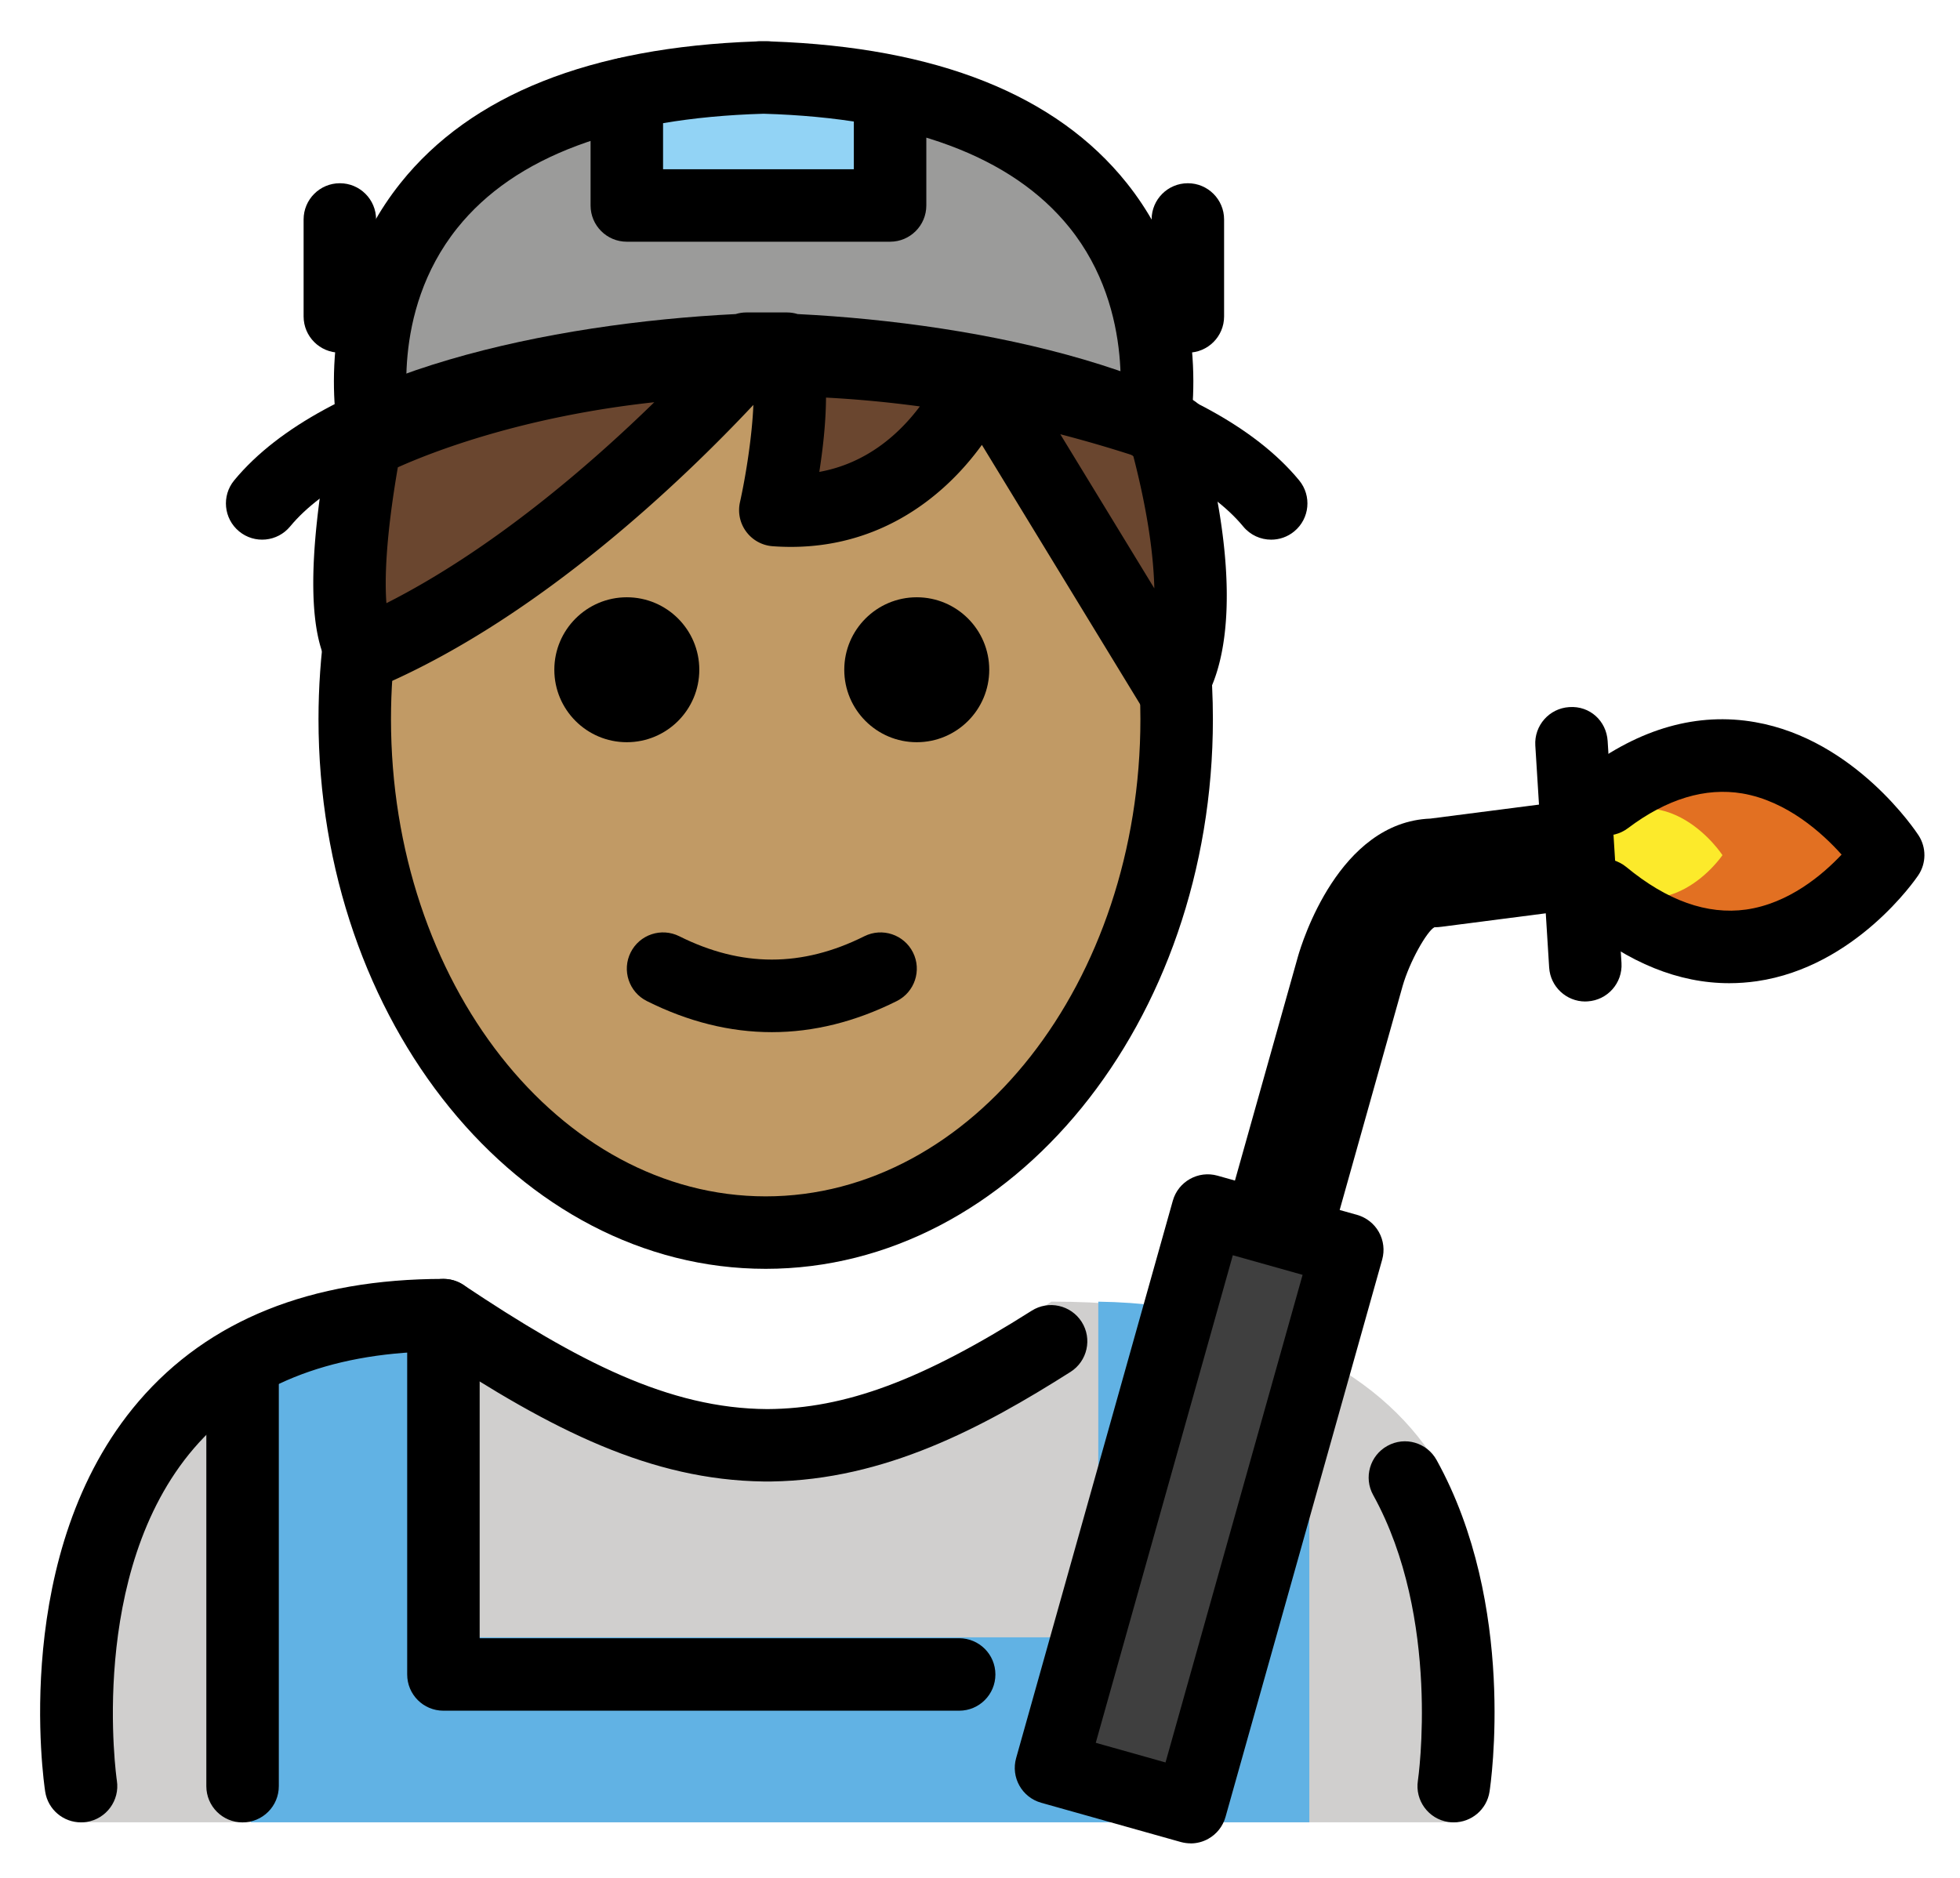 <svg xmlns="http://www.w3.org/2000/svg" role="img" viewBox="14.59 8.59 54.08 51.83"><title>1F9D1-1F3FD-200D-1F3ED.svg</title><path fill="#9B9B9A" d="M35.574 10.726c.029.001.056.003.085.004.029-.001.055-.003.085-.004h-.169zm.085.004c-12.614.354-10.76 9.619-10.76 9.619 6.483-3.498 18.029-2.545 21.52 0 0 0 1.855-9.265-10.76-9.619z"/><path fill="#D0CFCE" d="M16.825 58.883s-2-13.67 10-13.67c3.192 2.128 5.926 3.598 9 3.592H35.7c3.074.006 4.708-2.164 7.9-4.292 5.715 0 9.042 1.936 10.584 4.387 2.016 4.236.604 9.983.604 9.983"/><path fill="#E27022" d="M58.827 33.29c4.577 3.776 7.859-1.101 7.859-1.101s-3.238-4.972-7.781-1.54"/><path fill="#92D3F5" d="M31.885 11.175v3.087h7.264v-3.087"/><path fill="none" d="M57.95 29.104l.382 6.126"/><path fill="#61B2E4" d="M50.717 46.066v12.817H21.514V45.811l-.003-.006c1.394-.797 3.203-1.292 5.545-1.292v9.265h17.838v-9.209l.001-.055c2.393.035 4.491.596 5.876 1.467"/><path fill="#3F3F3F" d="M43.592 57.382l4.324-15.382 3.851 1.082-4.324 15.382z"/><path fill="#FCEA2B" d="M58.414 32.71c2.156 1.779 3.702-.519 3.702-.519s-1.525-2.342-3.665-.726"/><g><path fill="#6a462f" d="M46.722 20.525c1.508 5.499.175 6.973.175 6.973l-5.26-8.624s-1.478 4.106-5.654 3.793c0 0 .647-2.893.293-4.168l-1.046-.055c-1.402 1.562-5.764 6.128-10.604 8.188l-.007-.001.029.004s-.945-.611.024-5.826c0 0 9.123-4.933 22.314-.323"/></g><g><path fill="#c19a65" d="M41.773 19.097c-.072-.013-.141-.023-.213-.036-.349.797-1.938 3.878-5.577 3.606 0 0 .636-2.848.3-4.138-.39-.006-.763-0-1.137.008-1.478 1.637-5.759 6.063-10.508 8.09.006.005.01.008.01.008l-.021-.003c-0.0 0-.001 0-.001 0l-.007-.001.008.001c.004-.002.007-.004.011-.005-.036-.031-.172-.176-.277-.612-.113.802-.183 1.623-.183 2.466 0 7.828 5.076 14.173 11.338 14.173 6.262 0 11.338-6.346 11.338-14.173 0-.38-.022-.752-.045-1.125l-5.037-8.259z"/></g><g><path d="M41.885 27.074c0 1.105-.896 2-2 2s-2-.895-2-2c0-1.103.896-2 2-2s2 .896 2 2m-8 0c0 1.105-.896 2-2 2s-2-.895-2-2c0-1.103.896-2 2-2s2 .896 2 2m2 10.002c-1.152 0-2.304-.286-3.447-.858-.494-.247-.694-.848-.447-1.342.247-.494.846-.694 1.342-.447 1.718.859 3.388.859 5.106 0 .495-.247 1.095-.046 1.342.447.247.494.047 1.095-.447 1.342-1.144.572-2.295.858-3.447.858zm3.264-21.815h-7.264c-.553 0-1-.448-1-1v-3.087c0-.552.447-1 1-1 .553 0 1 .448 1 1v2.087h5.264v-2.087c0-.552.447-1 1-1 .553 0 1 .448 1 1v3.087c0 .552-.447 1-1 1zm8.216 3.062c-.553 0-1-.448-1-1v-2.676c0-.552.447-1 1-1 .553 0 1 .448 1 1v2.676c0 .552-.447 1-1 1zm-23.398 0c-.553 0-1-.448-1-1v-2.676c0-.552.447-1 1-1s1 .448 1 1v2.676c0 .552-.447 1-1 1z"/><path d="M35.717 43.608c-6.804 0-12.339-6.807-12.339-15.173 0-.876.062-1.754.182-2.606l1.98.28c-.107.76-.162 1.542-.162 2.326 0 7.264 4.638 13.173 10.339 13.173s10.339-5.909 10.339-13.173c0-1.072-.102-2.139-.303-3.17l1.963-.383c.226 1.157.34 2.353.34 3.553 0 8.367-5.535 15.173-12.339 15.173z"/><path d="M46.897 28.498a1.015 1.015 0 0 1-.094-.004c-.314-.029-.596-.206-.76-.475l-4.361-7.151c-1.077 1.49-2.982 3.001-5.773 2.797a.998.998 0 0 1-.729-.401c-.174-.233-.236-.53-.173-.814.165-.742.336-1.834.37-2.685-1.94 2.068-5.84 5.815-10.203 7.722-.189.117-.419.17-.65.142-.036-.004-.071-.009-.107-.017-.272-.059-.496-.223-.636-.442-.697-.92-.729-3.115-.092-6.543.056-.297.242-.553.508-.697.251-.136 4.233-2.231 10.661-2.413.135-.054.287-.08.425-.071l1.046.055c.035.002.069.005.103.011 1.488.032 3.088.17 4.787.454.099-.045.205-.075.317-.087.305-.031.606.082.816.295 1.579.318 3.237.764 4.964 1.367.521.182.796.752.614 1.274-.018.049-.038.097-.062.141 1.282 5.193.043 6.912-.229 7.213-.191.21-.461.329-.742.329zm-21.33-7.01c-.337 1.957-.364 3.103-.315 3.749 2.916-1.476 5.608-3.807 7.391-5.546-3.638.395-6.133 1.373-7.075 1.796zm18.278-.915l2.595 4.255c-.021-.868-.168-2.063-.584-3.668-.682-.221-1.353-.415-2.011-.586zm-6.464-1.009c-.003.694-.089 1.436-.185 2.05 1.326-.24 2.221-1.069 2.774-1.807-.895-.122-1.76-.2-2.59-.244z"/><path d="M49.664 23.484c-.289 0-.574-.124-.772-.364-1.772-2.148-7.129-3.724-13.149-3.895-6.019.171-11.376 1.747-13.148 3.895-.351.425-.981.488-1.408.135-.426-.352-.486-.982-.135-1.408 2.495-3.024 8.718-4.333 13.836-4.589.094-.029.193-.045.297-.045h1.117c.103 0 .203.016.297.045 5.118.256 11.342 1.565 13.837 4.589.351.426.291 1.056-.135 1.408-.186.154-.412.229-.636.229zm1.619 19.462l-2.889-.812 2.009-7.146c.111-.389 1.131-3.709 3.653-3.806l3.893-.502.385 2.975-3.973.513c-.064.009-.128.013-.192.013h-.001c-.202.103-.684.943-.878 1.625l-2.007 7.142z"/><path d="M58.331 36.23c-.523 0-.964-.408-.997-.938l-.382-6.127c-.034-.551.385-1.026.936-1.06.572-.041 1.025.385 1.06.935l.382 6.127c.034.552-.385 1.026-.936 1.06-.021.001-.043.002-.063.002zM46.419 21.349c-.065 0-.131-.006-.197-.019-.54-.108-.891-.633-.785-1.173.006-.029.541-2.954-1.34-5.289-1.585-1.967-4.424-3.022-8.438-3.139-4.028.117-6.872 1.179-8.454 3.158-1.882 2.355-1.331 5.237-1.325 5.266.108.541-.242 1.069-.784 1.177-.539.107-1.067-.242-1.177-.784-.031-.155-.733-3.833 1.725-6.908 1.942-2.431 5.238-3.744 9.8-3.904.043-.005.087-.008.131-.008h.169c.044 0 .088.003.131.008 4.562.16 7.858 1.473 9.801 3.904 2.457 3.075 1.756 6.752 1.725 6.907-.096.475-.513.803-.98.803z"/><path d="M62.305 35.725c-1.394 0-2.773-.558-4.114-1.663-.426-.351-.486-.981-.135-1.408.351-.425.98-.486 1.408-.135 1.124.929 2.231 1.322 3.301 1.174 1.182-.167 2.116-.963 2.638-1.517-.531-.594-1.505-1.476-2.739-1.688-1.02-.17-2.081.148-3.155.958-.442.334-1.068.245-1.4-.195-.333-.441-.245-1.067.195-1.4 1.538-1.162 3.127-1.61 4.716-1.33 2.758.482 4.436 3.016 4.506 3.123.219.337.216.771-.008 1.104-.069.103-1.728 2.525-4.452 2.922-.254.036-.507.055-.76.055zm-7.603 23.16c-.051 0-.102-.003-.152-.011-.546-.083-.921-.594-.838-1.139.007-.045.648-4.479-1.233-7.883-.268-.482-.092-1.092.392-1.358.485-.27 1.092-.091 1.358.392 2.218 4.011 1.492 8.944 1.46 9.152-.076.494-.502.847-.986.847zm-33.419.001c-.553 0-1-.447-1-1V46.184c0-.553.447-1 1-1s1 .447 1 1v11.702c0 .553-.447 1-1 1zm19.773-3.083H26.825c-.553 0-1-.447-1-1v-9.917c0-.553.447-1 1-1s1 .447 1 1v8.917h13.23c.553 0 1 .447 1 1 0 .553-.447 1-1 1z"/><path d="M16.823 58.885c-.484 0-.91-.353-.986-.847-.041-.27-.973-6.633 2.581-10.775 1.923-2.241 4.751-3.377 8.407-3.377.197 0 .391.059.555.168 3.153 2.103 5.66 3.411 8.383 3.425 2.154-.011 4.273-.801 7.293-2.715.468-.297 1.084-.156 1.38.309.296.466.157 1.084-.309 1.38-2.438 1.546-5.125 2.978-8.253 3.024-.021.002-.044 0-.066.001h-.07c-.013 0-.025-.001-.038 0-.015 0-.029 0-.044-.001-3.1-.043-5.816-1.403-9.126-3.589-2.897.057-5.11.954-6.586 2.669-2.956 3.437-2.138 9.12-2.129 9.178.083.545-.292 1.055-.838 1.139-.051.008-.102.011-.152.011zm30.618.579c-.091 0-.182-.013-.271-.037l-3.851-1.083c-.532-.149-.842-.702-.692-1.233l4.323-15.382c.149-.532.704-.841 1.233-.692l3.851 1.082c.255.072.472.242.602.474s.162.505.091.76l-4.323 15.383c-.072.256-.242.472-.474.602-.15.085-.319.128-.489.128zm-2.617-2.775l1.925.542 3.782-13.457-1.925-.541-3.782 13.456z"/></g></svg>
